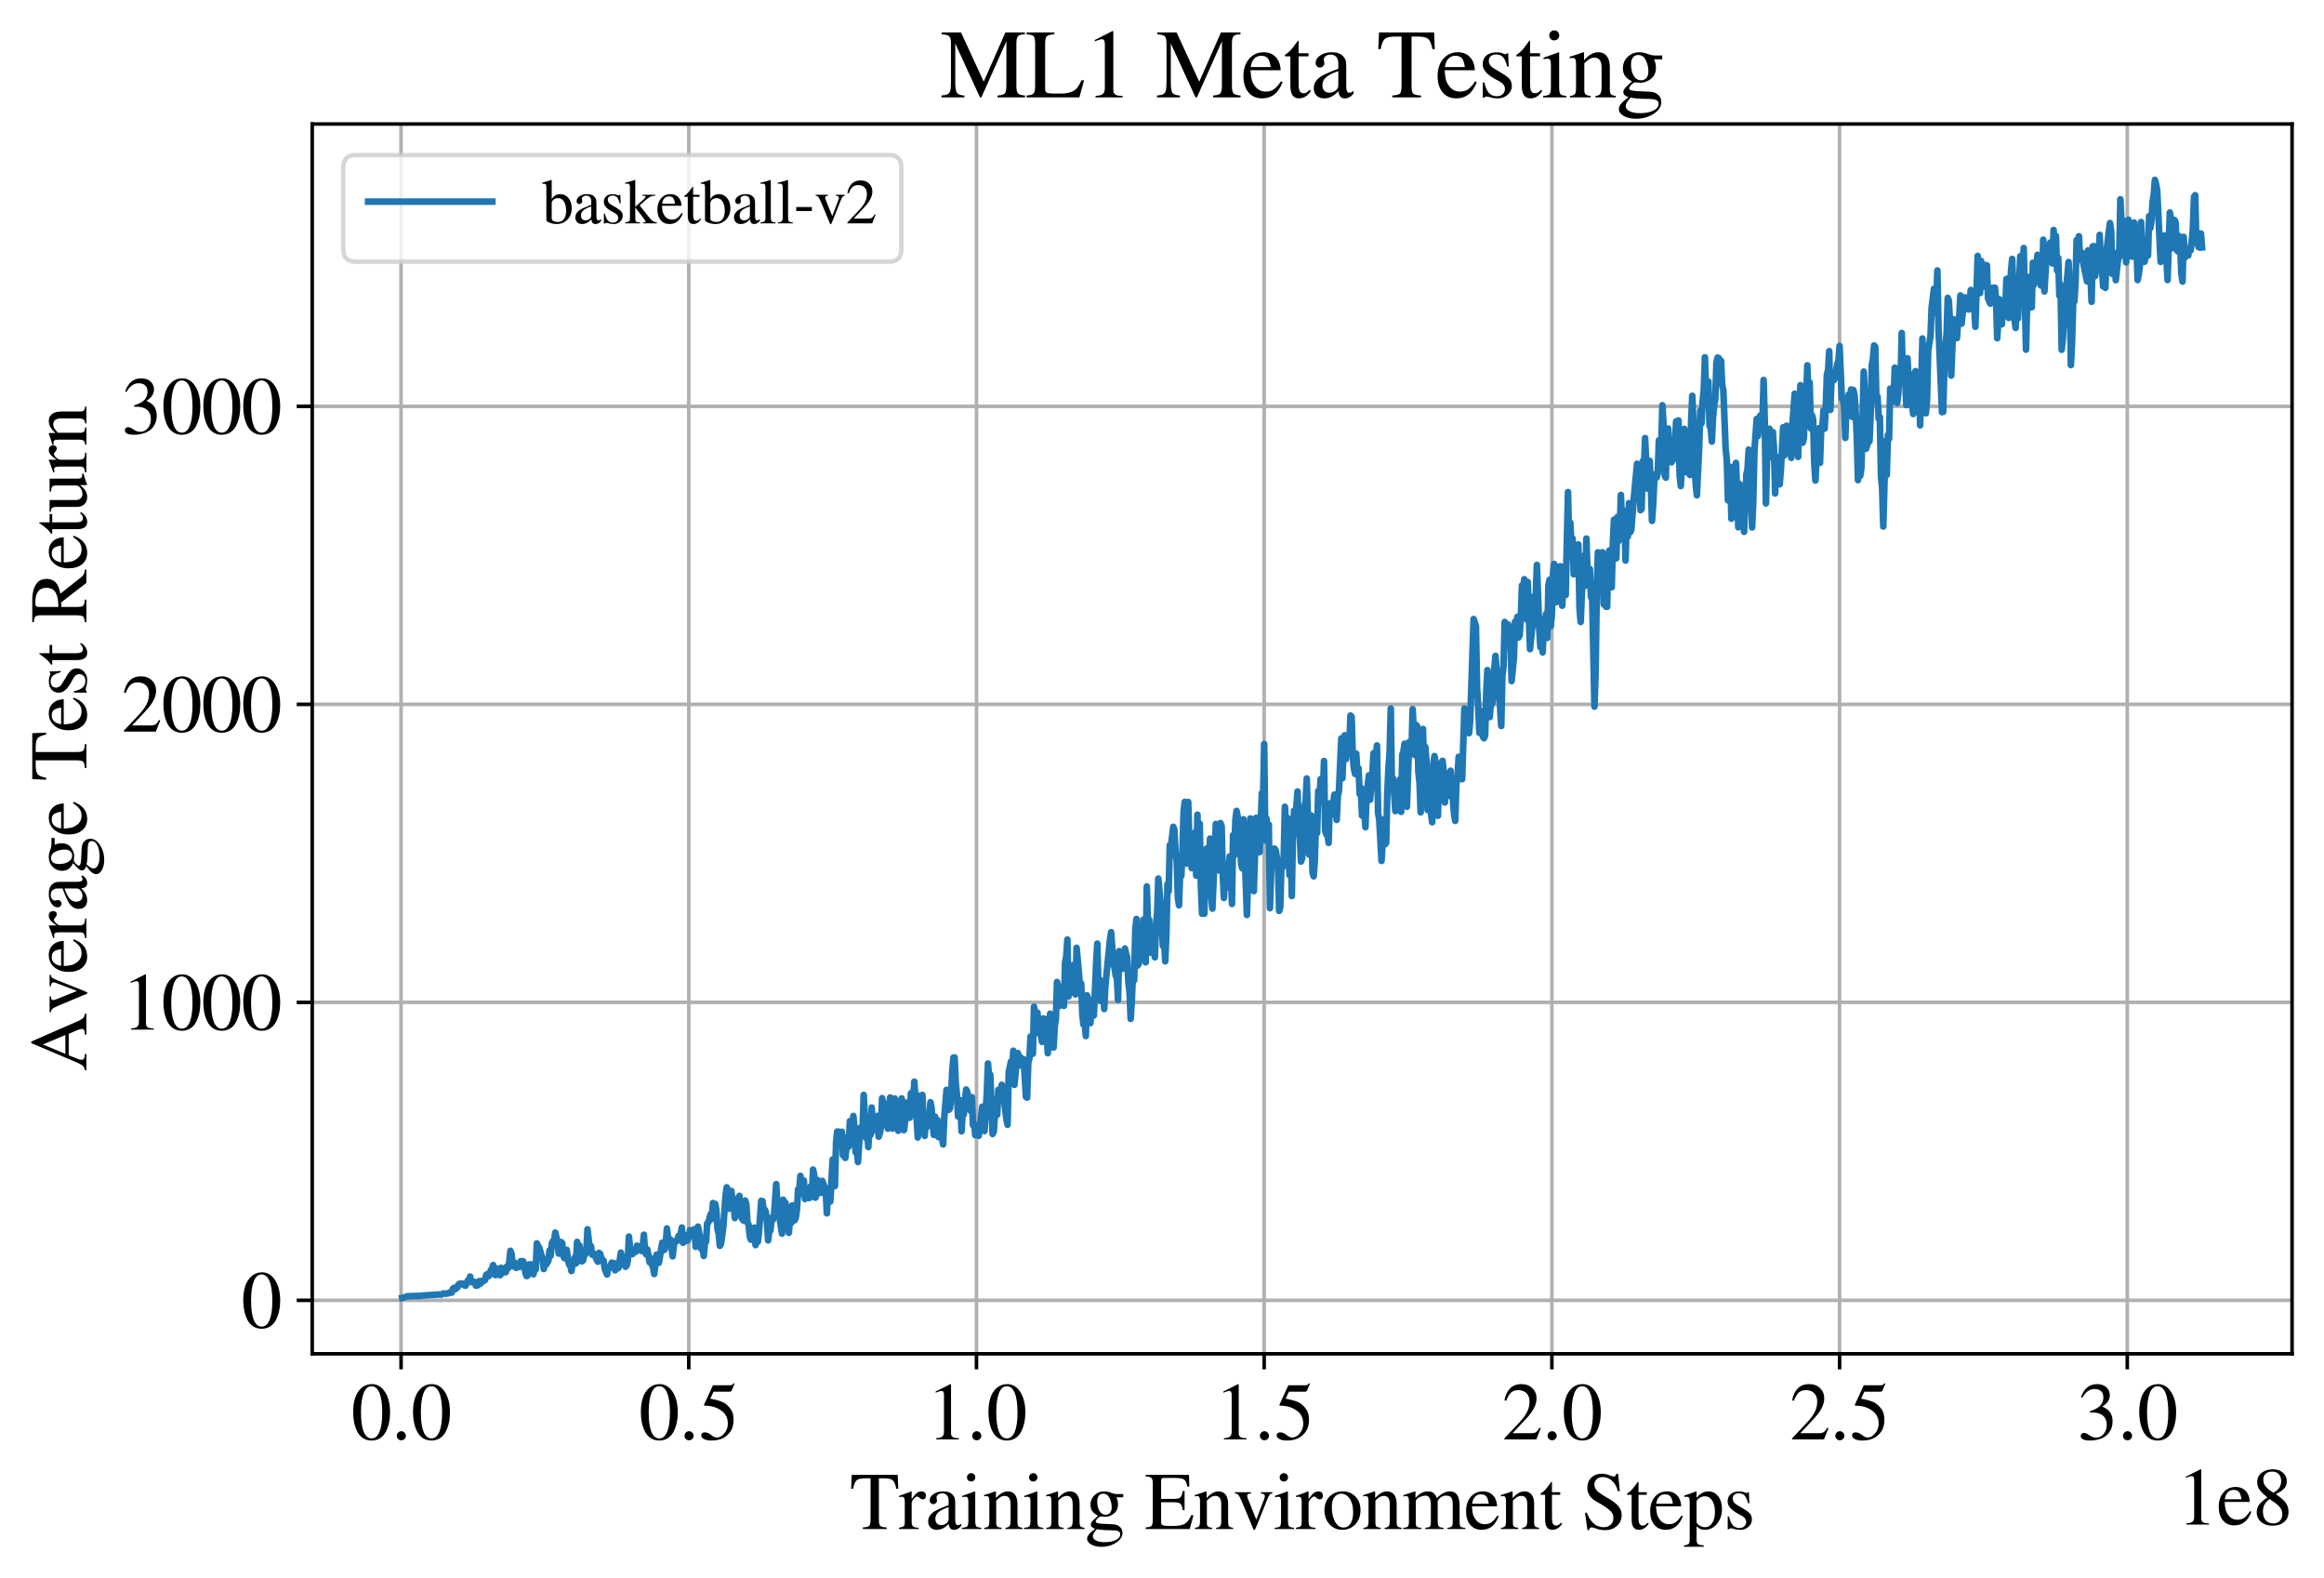 <?xml version="1.0" encoding="utf-8" standalone="no"?>
<!DOCTYPE svg PUBLIC "-//W3C//DTD SVG 1.1//EN"
  "http://www.w3.org/Graphics/SVG/1.1/DTD/svg11.dtd">
<svg xmlns:xlink="http://www.w3.org/1999/xlink" width="524pt" height="355.769pt" viewBox="0 0 524 355.769" xmlns="http://www.w3.org/2000/svg" version="1.1">
 <defs>
  <style type="text/css">*{stroke-linejoin: round; stroke-linecap: butt}</style>
 </defs>
 <g id="figure_1">
  <g id="patch_1">
   <path d="M 0 355.769 
L 524 355.769 
L 524 0 
L 0 0 
z
" style="fill: #ffffff"/>
  </g>
  <g id="axes_1">
   <g id="patch_2">
    <path d="M 70.4 305.152 
L 516.8 305.152 
L 516.8 27.952 
L 70.4 27.952 
z
" style="fill: #ffffff"/>
   </g>
   <g id="matplotlib.axis_1">
    <g id="xtick_1">
     <g id="line2d_1">
      <path d="M 90.431 305.152 
L 90.431 27.952 
" clip-path="url(#pcef1f28003)" style="fill: none; stroke: #b0b0b0; stroke-width: 0.8; stroke-linecap: square"/>
     </g>
     <g id="line2d_2">
      <defs>
       <path id="m97930c1c4e" d="M 0 0 
L 0 3.5 
" style="stroke: #000000; stroke-width: 0.8"/>
      </defs>
      <g>
       <use xlink:href="#m97930c1c4e" x="90.431" y="305.152" style="stroke: #000000; stroke-width: 0.8"/>
      </g>
     </g>
     <g id="text_1">
      <!-- 0.0 -->
      <g transform="translate(79.181 324.446)scale(0.18 -0.18)">
       <defs>
        <path id="STIXGeneral-Regular-30" d="M 3046 2112 
Q 3046 1683 2963 1302 
Q 2880 922 2717 602 
Q 2554 282 2266 96 
Q 1978 -90 1600 -90 
Q 1210 -90 915 108 
Q 621 307 461 640 
Q 301 973 227 1350 
Q 154 1728 154 2150 
Q 154 2746 301 3222 
Q 448 3699 790 4012 
Q 1133 4326 1626 4326 
Q 2253 4326 2649 3712 
Q 3046 3098 3046 2112 
z
M 2432 2080 
Q 2432 3091 2217 3625 
Q 2003 4160 1587 4160 
Q 1190 4160 979 3622 
Q 768 3085 768 2106 
Q 768 1120 979 598 
Q 1190 77 1600 77 
Q 2003 77 2217 598 
Q 2432 1120 2432 2080 
z
" transform="scale(0.016)"/>
        <path id="STIXGeneral-Regular-2e" d="M 1158 275 
Q 1158 134 1052 32 
Q 947 -70 800 -70 
Q 653 -70 550 32 
Q 448 134 448 281 
Q 448 429 553 534 
Q 659 640 806 640 
Q 947 640 1052 531 
Q 1158 422 1158 275 
z
" transform="scale(0.016)"/>
       </defs>
       <use xlink:href="#STIXGeneral-Regular-30"/>
       <use xlink:href="#STIXGeneral-Regular-2e" x="50"/>
       <use xlink:href="#STIXGeneral-Regular-30" x="75"/>
      </g>
     </g>
    </g>
    <g id="xtick_2">
     <g id="line2d_3">
      <path d="M 155.3 305.152 
L 155.3 27.952 
" clip-path="url(#pcef1f28003)" style="fill: none; stroke: #b0b0b0; stroke-width: 0.8; stroke-linecap: square"/>
     </g>
     <g id="line2d_4">
      <g>
       <use xlink:href="#m97930c1c4e" x="155.3" y="305.152" style="stroke: #000000; stroke-width: 0.8"/>
      </g>
     </g>
     <g id="text_2">
      <!-- 0.5 -->
      <g transform="translate(144.05 324.446)scale(0.18 -0.18)">
       <defs>
        <path id="STIXGeneral-Regular-35" d="M 2803 4358 
L 2573 3814 
Q 2534 3731 2400 3731 
L 1158 3731 
L 902 3187 
Q 1606 3053 1920 2896 
Q 2234 2739 2502 2368 
Q 2726 2061 2726 1555 
Q 2726 1094 2576 780 
Q 2426 467 2099 224 
Q 1664 -90 1011 -90 
Q 646 -90 422 19 
Q 198 128 198 307 
Q 198 550 486 550 
Q 717 550 960 352 
Q 1210 147 1414 147 
Q 1747 147 2012 480 
Q 2278 813 2278 1229 
Q 2278 1843 1850 2189 
Q 1293 2637 486 2637 
Q 410 2637 410 2688 
L 416 2720 
L 1114 4237 
L 2438 4237 
Q 2547 4237 2608 4269 
Q 2669 4301 2746 4403 
L 2803 4358 
z
" transform="scale(0.016)"/>
       </defs>
       <use xlink:href="#STIXGeneral-Regular-30"/>
       <use xlink:href="#STIXGeneral-Regular-2e" x="50"/>
       <use xlink:href="#STIXGeneral-Regular-35" x="75"/>
      </g>
     </g>
    </g>
    <g id="xtick_3">
     <g id="line2d_5">
      <path d="M 220.169 305.152 
L 220.169 27.952 
" clip-path="url(#pcef1f28003)" style="fill: none; stroke: #b0b0b0; stroke-width: 0.8; stroke-linecap: square"/>
     </g>
     <g id="line2d_6">
      <g>
       <use xlink:href="#m97930c1c4e" x="220.169" y="305.152" style="stroke: #000000; stroke-width: 0.8"/>
      </g>
     </g>
     <g id="text_3">
      <!-- 1.0 -->
      <g transform="translate(208.919 324.446)scale(0.18 -0.18)">
       <defs>
        <path id="STIXGeneral-Regular-31" d="M 2522 0 
L 755 0 
L 755 96 
Q 1107 115 1235 227 
Q 1363 339 1363 608 
L 1363 3482 
Q 1363 3795 1171 3795 
Q 1082 3795 883 3718 
L 710 3654 
L 710 3744 
L 1856 4326 
L 1914 4307 
L 1914 486 
Q 1914 275 2042 185 
Q 2170 96 2522 96 
L 2522 0 
z
" transform="scale(0.016)"/>
       </defs>
       <use xlink:href="#STIXGeneral-Regular-31"/>
       <use xlink:href="#STIXGeneral-Regular-2e" x="50"/>
       <use xlink:href="#STIXGeneral-Regular-30" x="75"/>
      </g>
     </g>
    </g>
    <g id="xtick_4">
     <g id="line2d_7">
      <path d="M 285.037 305.152 
L 285.037 27.952 
" clip-path="url(#pcef1f28003)" style="fill: none; stroke: #b0b0b0; stroke-width: 0.8; stroke-linecap: square"/>
     </g>
     <g id="line2d_8">
      <g>
       <use xlink:href="#m97930c1c4e" x="285.037" y="305.152" style="stroke: #000000; stroke-width: 0.8"/>
      </g>
     </g>
     <g id="text_4">
      <!-- 1.5 -->
      <g transform="translate(273.787 324.446)scale(0.18 -0.18)">
       <use xlink:href="#STIXGeneral-Regular-31"/>
       <use xlink:href="#STIXGeneral-Regular-2e" x="50"/>
       <use xlink:href="#STIXGeneral-Regular-35" x="75"/>
      </g>
     </g>
    </g>
    <g id="xtick_5">
     <g id="line2d_9">
      <path d="M 349.906 305.152 
L 349.906 27.952 
" clip-path="url(#pcef1f28003)" style="fill: none; stroke: #b0b0b0; stroke-width: 0.8; stroke-linecap: square"/>
     </g>
     <g id="line2d_10">
      <g>
       <use xlink:href="#m97930c1c4e" x="349.906" y="305.152" style="stroke: #000000; stroke-width: 0.8"/>
      </g>
     </g>
     <g id="text_5">
      <!-- 2.0 -->
      <g transform="translate(338.656 324.446)scale(0.18 -0.18)">
       <defs>
        <path id="STIXGeneral-Regular-32" d="M 3034 877 
L 2688 0 
L 186 0 
L 186 77 
L 1325 1286 
Q 1773 1754 1965 2144 
Q 2157 2534 2157 2950 
Q 2157 3379 1920 3616 
Q 1683 3853 1267 3853 
Q 922 3853 720 3673 
Q 518 3494 326 3021 
L 192 3053 
Q 301 3648 630 3987 
Q 960 4326 1523 4326 
Q 2054 4326 2380 4006 
Q 2707 3686 2707 3200 
Q 2707 2477 1888 1613 
L 832 486 
L 2330 486 
Q 2541 486 2665 569 
Q 2790 653 2944 915 
L 3034 877 
z
" transform="scale(0.016)"/>
       </defs>
       <use xlink:href="#STIXGeneral-Regular-32"/>
       <use xlink:href="#STIXGeneral-Regular-2e" x="50"/>
       <use xlink:href="#STIXGeneral-Regular-30" x="75"/>
      </g>
     </g>
    </g>
    <g id="xtick_6">
     <g id="line2d_11">
      <path d="M 414.775 305.152 
L 414.775 27.952 
" clip-path="url(#pcef1f28003)" style="fill: none; stroke: #b0b0b0; stroke-width: 0.8; stroke-linecap: square"/>
     </g>
     <g id="line2d_12">
      <g>
       <use xlink:href="#m97930c1c4e" x="414.775" y="305.152" style="stroke: #000000; stroke-width: 0.8"/>
      </g>
     </g>
     <g id="text_6">
      <!-- 2.5 -->
      <g transform="translate(403.525 324.446)scale(0.18 -0.18)">
       <use xlink:href="#STIXGeneral-Regular-32"/>
       <use xlink:href="#STIXGeneral-Regular-2e" x="50"/>
       <use xlink:href="#STIXGeneral-Regular-35" x="75"/>
      </g>
     </g>
    </g>
    <g id="xtick_7">
     <g id="line2d_13">
      <path d="M 479.643 305.152 
L 479.643 27.952 
" clip-path="url(#pcef1f28003)" style="fill: none; stroke: #b0b0b0; stroke-width: 0.8; stroke-linecap: square"/>
     </g>
     <g id="line2d_14">
      <g>
       <use xlink:href="#m97930c1c4e" x="479.643" y="305.152" style="stroke: #000000; stroke-width: 0.8"/>
      </g>
     </g>
     <g id="text_7">
      <!-- 3.0 -->
      <g transform="translate(468.393 324.446)scale(0.18 -0.18)">
       <defs>
        <path id="STIXGeneral-Regular-33" d="M 390 3264 
L 288 3290 
Q 435 3770 748 4048 
Q 1062 4326 1542 4326 
Q 1990 4326 2265 4083 
Q 2541 3840 2541 3450 
Q 2541 2925 1946 2566 
Q 2298 2413 2477 2227 
Q 2758 1914 2758 1402 
Q 2758 890 2464 506 
Q 2246 211 1840 60 
Q 1434 -90 979 -90 
Q 262 -90 262 275 
Q 262 378 339 442 
Q 416 506 525 506 
Q 685 506 915 339 
Q 1197 141 1466 141 
Q 1818 141 2058 425 
Q 2298 710 2298 1120 
Q 2298 1856 1632 2048 
Q 1434 2112 979 2112 
L 979 2202 
Q 1338 2323 1517 2432 
Q 2035 2726 2035 3290 
Q 2035 3610 1852 3776 
Q 1670 3942 1344 3942 
Q 768 3942 390 3264 
z
" transform="scale(0.016)"/>
       </defs>
       <use xlink:href="#STIXGeneral-Regular-33"/>
       <use xlink:href="#STIXGeneral-Regular-2e" x="50"/>
       <use xlink:href="#STIXGeneral-Regular-30" x="75"/>
      </g>
     </g>
    </g>
    <g id="text_8">
     <!-- Training Environment Steps -->
     <g transform="translate(191.605 344.646)scale(0.18 -0.18)">
      <defs>
       <path id="STIXGeneral-Regular-54" d="M 3795 3149 
L 3642 3149 
Q 3539 3674 3353 3821 
Q 3168 3968 2656 3968 
L 2278 3968 
L 2278 710 
Q 2278 346 2387 243 
Q 2496 141 2893 122 
L 2893 0 
L 1024 0 
L 1024 122 
Q 1427 147 1526 256 
Q 1626 365 1626 787 
L 1626 3968 
L 1242 3968 
Q 723 3968 540 3817 
Q 358 3667 262 3149 
L 109 3149 
L 154 4237 
L 3750 4237 
L 3795 3149 
z
" transform="scale(0.016)"/>
       <path id="STIXGeneral-Regular-72" d="M 1024 2931 
L 1024 2342 
Q 1267 2688 1430 2816 
Q 1594 2944 1792 2944 
Q 1958 2944 2051 2854 
Q 2144 2765 2144 2605 
Q 2144 2470 2077 2393 
Q 2010 2317 1894 2317 
Q 1773 2317 1638 2445 
Q 1536 2541 1472 2541 
Q 1338 2541 1181 2355 
Q 1024 2170 1024 2016 
L 1024 576 
Q 1024 301 1133 205 
Q 1242 109 1568 96 
L 1568 0 
L 32 0 
L 32 96 
Q 339 154 412 224 
Q 486 294 486 538 
L 486 2138 
Q 486 2349 438 2435 
Q 390 2522 269 2522 
Q 166 2522 45 2496 
L 45 2598 
Q 448 2726 992 2944 
L 1024 2931 
z
" transform="scale(0.016)"/>
       <path id="STIXGeneral-Regular-61" d="M 2829 422 
L 2829 243 
Q 2586 -64 2253 -64 
Q 1888 -64 1843 403 
L 1837 403 
Q 1427 -64 909 -64 
Q 608 -64 422 112 
Q 237 288 237 602 
Q 237 1050 685 1350 
Q 992 1555 1837 1869 
L 1837 2214 
Q 1837 2502 1699 2646 
Q 1562 2790 1338 2790 
Q 1146 2790 1018 2697 
Q 890 2605 890 2477 
Q 890 2419 909 2348 
Q 928 2278 928 2208 
Q 928 2112 841 2029 
Q 755 1946 634 1946 
Q 525 1946 441 2029 
Q 358 2112 358 2240 
Q 358 2547 685 2752 
Q 986 2944 1421 2944 
Q 1939 2944 2176 2656 
Q 2291 2522 2323 2384 
Q 2355 2246 2355 1946 
L 2355 723 
Q 2355 301 2554 301 
Q 2682 301 2829 422 
z
M 1837 813 
L 1837 1715 
Q 1248 1510 1018 1293 
Q 800 1094 800 800 
Q 800 557 921 432 
Q 1043 307 1242 307 
Q 1453 307 1613 410 
Q 1747 506 1792 589 
Q 1837 672 1837 813 
z
" transform="scale(0.016)"/>
       <path id="STIXGeneral-Regular-69" d="M 1152 4045 
Q 1152 3904 1056 3811 
Q 960 3718 819 3718 
Q 685 3718 592 3811 
Q 499 3904 499 4045 
Q 499 4179 595 4275 
Q 691 4371 826 4371 
Q 966 4371 1059 4275 
Q 1152 4179 1152 4045 
z
M 1619 0 
L 102 0 
L 102 96 
Q 435 115 521 211 
Q 608 307 608 666 
L 608 2118 
Q 608 2342 563 2432 
Q 518 2522 397 2522 
Q 243 2522 128 2490 
L 128 2592 
L 1120 2944 
L 1146 2918 
L 1146 672 
Q 1146 314 1226 218 
Q 1306 122 1619 96 
L 1619 0 
z
" transform="scale(0.016)"/>
       <path id="STIXGeneral-Regular-6e" d="M 3104 0 
L 1773 0 
L 1779 96 
Q 2016 115 2096 233 
Q 2176 352 2176 672 
L 2176 1946 
Q 2176 2592 1709 2592 
Q 1549 2592 1408 2515 
Q 1267 2438 1050 2227 
L 1050 461 
Q 1050 269 1136 192 
Q 1222 115 1466 96 
L 1466 0 
L 115 0 
L 115 96 
Q 358 115 435 214 
Q 512 314 512 602 
L 512 2157 
Q 512 2394 467 2483 
Q 422 2573 288 2573 
Q 160 2573 102 2547 
L 102 2656 
Q 550 2784 979 2944 
L 1030 2925 
L 1030 2426 
L 1037 2426 
Q 1491 2944 1958 2944 
Q 2323 2944 2518 2688 
Q 2714 2432 2714 1958 
L 2714 544 
Q 2714 288 2790 205 
Q 2867 122 3104 96 
L 3104 0 
z
" transform="scale(0.016)"/>
       <path id="STIXGeneral-Regular-67" d="M 3008 2483 
L 2477 2483 
Q 2598 2208 2598 1946 
Q 2598 1453 2265 1203 
Q 1933 954 1600 954 
Q 1530 954 1357 973 
L 1235 986 
Q 1107 947 979 812 
Q 851 678 851 582 
Q 851 435 1350 410 
L 2176 371 
Q 2528 358 2739 172 
Q 2950 -13 2950 -314 
Q 2950 -685 2566 -986 
Q 2035 -1395 1286 -1395 
Q 826 -1395 502 -1212 
Q 179 -1030 179 -774 
Q 179 -595 320 -419 
Q 461 -243 806 6 
Q 602 102 534 172 
Q 467 243 467 346 
Q 467 531 762 787 
Q 909 915 1037 1043 
Q 717 1203 579 1401 
Q 442 1600 442 1901 
Q 442 2336 752 2640 
Q 1062 2944 1510 2944 
Q 1766 2944 2022 2848 
L 2163 2797 
Q 2349 2733 2515 2733 
L 3008 2733 
L 3008 2483 
z
M 973 2163 
L 973 2144 
Q 973 1683 1155 1398 
Q 1338 1114 1632 1114 
Q 1850 1114 1978 1270 
Q 2106 1427 2106 1690 
Q 2106 2112 1914 2464 
Q 1754 2765 1446 2765 
Q 1222 2765 1097 2605 
Q 973 2445 973 2163 
z
M 2771 -410 
Q 2771 -230 2595 -163 
Q 2419 -96 1978 -96 
Q 1344 -96 941 -13 
Q 749 -243 688 -348 
Q 627 -454 627 -563 
Q 627 -774 880 -902 
Q 1133 -1030 1555 -1030 
Q 2099 -1030 2435 -860 
Q 2771 -691 2771 -410 
z
" transform="scale(0.016)"/>
       <path id="STIXGeneral-Regular-20" transform="scale(0.016)"/>
       <path id="STIXGeneral-Regular-45" d="M 3821 1082 
L 3526 0 
L 77 0 
L 77 122 
Q 442 147 538 252 
Q 634 358 634 730 
L 634 3520 
Q 634 3878 534 3987 
Q 435 4096 77 4115 
L 77 4237 
L 3469 4237 
L 3494 3322 
L 3334 3322 
Q 3264 3750 3085 3872 
Q 2906 3994 2349 3994 
L 1510 3994 
Q 1370 3994 1328 3952 
Q 1286 3910 1286 3763 
L 1286 2355 
L 2253 2355 
Q 2656 2355 2787 2470 
Q 2918 2586 2976 2970 
L 3123 2970 
L 3123 1472 
L 2976 1472 
Q 2918 1875 2790 1984 
Q 2662 2093 2253 2093 
L 1286 2093 
L 1286 538 
Q 1286 346 1420 291 
Q 1555 237 1933 237 
L 2163 237 
Q 2848 237 3136 403 
Q 3424 570 3642 1082 
L 3821 1082 
z
" transform="scale(0.016)"/>
       <path id="STIXGeneral-Regular-76" d="M 3053 2880 
L 3053 2784 
Q 2906 2771 2835 2688 
Q 2765 2605 2637 2285 
L 1818 230 
Q 1690 -90 1638 -90 
Q 1587 -90 1523 77 
Q 1510 96 1497 141 
Q 1485 186 1472 211 
L 704 2048 
Q 499 2534 403 2652 
Q 307 2771 122 2784 
L 122 2880 
L 1376 2880 
L 1376 2784 
Q 1210 2771 1146 2732 
Q 1082 2694 1082 2611 
Q 1082 2509 1139 2368 
L 1792 730 
L 2426 2387 
Q 2464 2483 2464 2579 
Q 2464 2758 2163 2784 
L 2163 2880 
L 3053 2880 
z
" transform="scale(0.016)"/>
       <path id="STIXGeneral-Regular-6f" d="M 3008 1478 
Q 3008 806 2608 371 
Q 2208 -64 1568 -64 
Q 979 -64 582 368 
Q 186 800 186 1459 
Q 186 2125 582 2534 
Q 979 2944 1626 2944 
Q 2221 2944 2614 2537 
Q 3008 2131 3008 1478 
z
M 2432 1306 
Q 2432 2035 2112 2445 
Q 1856 2765 1504 2765 
Q 1171 2765 966 2493 
Q 762 2221 762 1747 
Q 762 928 1101 435 
Q 1318 115 1677 115 
Q 2029 115 2230 432 
Q 2432 749 2432 1306 
z
" transform="scale(0.016)"/>
       <path id="STIXGeneral-Regular-6d" d="M 4960 0 
L 3565 0 
L 3565 96 
Q 3834 122 3907 208 
Q 3981 294 3981 576 
L 3981 1894 
Q 3981 2278 3869 2444 
Q 3757 2611 3488 2611 
Q 3264 2611 3107 2521 
Q 2950 2432 2803 2221 
L 2803 608 
Q 2803 301 2896 201 
Q 2989 102 3264 96 
L 3264 0 
L 1830 0 
L 1830 96 
Q 2112 115 2189 188 
Q 2266 262 2266 550 
L 2266 1901 
Q 2266 2611 1850 2611 
Q 1670 2611 1468 2531 
Q 1267 2451 1171 2336 
Q 1088 2240 1088 2227 
L 1088 448 
Q 1088 243 1177 176 
Q 1267 109 1523 96 
L 1523 0 
L 102 0 
L 102 96 
Q 371 102 460 195 
Q 550 288 550 563 
L 550 2150 
Q 550 2387 499 2480 
Q 448 2573 326 2573 
Q 230 2573 122 2547 
L 122 2656 
Q 557 2778 1011 2944 
L 1062 2925 
L 1062 2451 
L 1075 2451 
Q 1363 2752 1584 2848 
Q 1805 2944 2054 2944 
Q 2560 2944 2733 2406 
Q 3232 2944 3776 2944 
Q 4518 2944 4518 1792 
L 4518 493 
Q 4518 282 4582 202 
Q 4646 122 4794 109 
L 4960 96 
L 4960 0 
z
" transform="scale(0.016)"/>
       <path id="STIXGeneral-Regular-65" d="M 2611 1050 
L 2714 1005 
Q 2330 -64 1376 -64 
Q 813 -64 486 329 
Q 160 723 160 1389 
Q 160 2074 525 2509 
Q 890 2944 1485 2944 
Q 2061 2944 2374 2502 
Q 2560 2246 2592 1773 
L 621 1773 
Q 646 1370 700 1158 
Q 755 947 915 730 
Q 1184 378 1626 378 
Q 1939 378 2153 531 
Q 2368 685 2611 1050 
z
M 634 1978 
L 1939 1978 
Q 1882 2381 1750 2547 
Q 1619 2714 1312 2714 
Q 1043 2714 864 2525 
Q 685 2336 634 1978 
z
" transform="scale(0.016)"/>
       <path id="STIXGeneral-Regular-74" d="M 1702 493 
L 1786 422 
Q 1478 -64 1011 -64 
Q 448 -64 448 749 
L 448 2675 
L 109 2675 
Q 83 2694 83 2720 
Q 83 2771 192 2842 
Q 435 2982 813 3526 
Q 826 3546 874 3606 
Q 922 3667 941 3706 
Q 986 3706 986 3622 
L 986 2880 
L 1632 2880 
L 1632 2675 
L 986 2675 
L 986 845 
Q 986 538 1062 403 
Q 1139 269 1318 269 
Q 1510 269 1702 493 
z
" transform="scale(0.016)"/>
       <path id="STIXGeneral-Regular-53" d="M 3002 2963 
L 2842 2963 
Q 2733 3360 2579 3565 
Q 2189 4064 1651 4064 
Q 1357 4064 1181 3894 
Q 1005 3725 1005 3456 
Q 1005 3328 1069 3206 
Q 1133 3085 1206 2998 
Q 1280 2912 1465 2784 
Q 1651 2656 1766 2589 
Q 1882 2522 2150 2362 
Q 2669 2061 2905 1763 
Q 3142 1466 3142 1107 
Q 3142 576 2771 243 
Q 2400 -90 1837 -90 
Q 1421 -90 1082 58 
Q 915 128 781 128 
Q 704 128 653 70 
Q 602 13 602 -83 
L 461 -83 
L 275 1274 
L 416 1274 
Q 845 141 1734 141 
Q 2074 141 2285 342 
Q 2496 544 2496 858 
Q 2496 1158 2310 1363 
Q 2003 1696 1235 2106 
Q 454 2522 454 3206 
Q 454 3718 768 4022 
Q 1082 4326 1568 4326 
Q 1907 4326 2240 4186 
Q 2413 4109 2522 4109 
Q 2688 4109 2726 4326 
L 2861 4326 
L 3002 2963 
z
" transform="scale(0.016)"/>
       <path id="STIXGeneral-Regular-70" d="M 1018 2931 
L 1018 2438 
Q 1421 2944 1939 2944 
Q 2406 2944 2707 2560 
Q 3008 2176 3008 1581 
Q 3008 883 2621 409 
Q 2234 -64 1664 -64 
Q 1466 -64 1328 -6 
Q 1190 51 1018 211 
L 1018 -794 
Q 1018 -1094 1120 -1180 
Q 1222 -1267 1581 -1274 
L 1581 -1389 
L 32 -1389 
L 32 -1280 
Q 314 -1254 397 -1171 
Q 480 -1088 480 -838 
L 480 2157 
Q 480 2381 429 2451 
Q 378 2522 218 2522 
Q 115 2522 58 2515 
L 58 2618 
Q 506 2752 979 2944 
L 1018 2931 
z
M 1018 2138 
L 1018 563 
Q 1018 422 1238 281 
Q 1459 141 1683 141 
Q 2029 141 2243 467 
Q 2458 794 2458 1325 
Q 2458 1888 2243 2224 
Q 2029 2560 1670 2560 
Q 1446 2560 1232 2419 
Q 1018 2278 1018 2138 
z
" transform="scale(0.016)"/>
       <path id="STIXGeneral-Regular-73" d="M 998 1926 
L 1664 1523 
Q 1984 1331 2105 1164 
Q 2227 998 2227 736 
Q 2227 416 1961 176 
Q 1696 -64 1331 -64 
Q 1030 -64 864 -6 
Q 691 51 570 51 
Q 461 51 416 -26 
L 333 -26 
L 333 979 
L 435 979 
Q 538 512 730 294 
Q 922 77 1248 77 
Q 1485 77 1632 211 
Q 1779 346 1779 550 
Q 1779 845 1440 1030 
L 1094 1222 
Q 326 1651 326 2150 
Q 326 2522 566 2730 
Q 806 2938 1210 2938 
Q 1491 2938 1638 2867 
Q 1754 2816 1818 2816 
Q 1862 2816 1920 2880 
L 1990 2880 
L 2022 2010 
L 1926 2010 
Q 1818 2445 1654 2621 
Q 1491 2797 1203 2797 
Q 986 2797 854 2688 
Q 723 2579 723 2362 
Q 723 2253 796 2128 
Q 870 2003 998 1926 
z
" transform="scale(0.016)"/>
      </defs>
      <use xlink:href="#STIXGeneral-Regular-54"/>
      <use xlink:href="#STIXGeneral-Regular-72" x="61.1"/>
      <use xlink:href="#STIXGeneral-Regular-61" x="94.4"/>
      <use xlink:href="#STIXGeneral-Regular-69" x="138.8"/>
      <use xlink:href="#STIXGeneral-Regular-6e" x="166.6"/>
      <use xlink:href="#STIXGeneral-Regular-69" x="216.6"/>
      <use xlink:href="#STIXGeneral-Regular-6e" x="244.4"/>
      <use xlink:href="#STIXGeneral-Regular-67" x="294.4"/>
      <use xlink:href="#STIXGeneral-Regular-20" x="344.4"/>
      <use xlink:href="#STIXGeneral-Regular-45" x="369.4"/>
      <use xlink:href="#STIXGeneral-Regular-6e" x="430.5"/>
      <use xlink:href="#STIXGeneral-Regular-76" x="480.5"/>
      <use xlink:href="#STIXGeneral-Regular-69" x="530.5"/>
      <use xlink:href="#STIXGeneral-Regular-72" x="558.3"/>
      <use xlink:href="#STIXGeneral-Regular-6f" x="591.6"/>
      <use xlink:href="#STIXGeneral-Regular-6e" x="641.6"/>
      <use xlink:href="#STIXGeneral-Regular-6d" x="691.6"/>
      <use xlink:href="#STIXGeneral-Regular-65" x="769.4"/>
      <use xlink:href="#STIXGeneral-Regular-6e" x="813.8"/>
      <use xlink:href="#STIXGeneral-Regular-74" x="863.8"/>
      <use xlink:href="#STIXGeneral-Regular-20" x="891.6"/>
      <use xlink:href="#STIXGeneral-Regular-53" x="916.6"/>
      <use xlink:href="#STIXGeneral-Regular-74" x="972.2"/>
      <use xlink:href="#STIXGeneral-Regular-65" x="1000"/>
      <use xlink:href="#STIXGeneral-Regular-70" x="1044.4"/>
      <use xlink:href="#STIXGeneral-Regular-73" x="1094.4"/>
     </g>
    </g>
    <g id="text_9">
     <!-- 1e8 -->
     <g transform="translate(490.807 343.646)scale(0.18 -0.18)">
      <defs>
       <path id="STIXGeneral-Regular-38" d="M 2848 992 
Q 2848 499 2505 204 
Q 2163 -90 1587 -90 
Q 1050 -90 704 204 
Q 358 499 358 954 
Q 358 1293 524 1533 
Q 691 1773 1190 2125 
Q 710 2522 553 2765 
Q 397 3008 397 3328 
Q 397 3782 745 4054 
Q 1094 4326 1638 4326 
Q 2106 4326 2410 4060 
Q 2714 3795 2714 3411 
Q 2714 3059 2531 2848 
Q 2349 2637 1856 2374 
Q 2432 1990 2640 1689 
Q 2848 1389 2848 992 
z
M 2272 3411 
Q 2272 3744 2086 3945 
Q 1901 4147 1574 4147 
Q 1248 4147 1059 3977 
Q 870 3808 870 3513 
Q 870 3219 1059 2979 
Q 1248 2739 1670 2490 
Q 1997 2682 2134 2896 
Q 2272 3110 2272 3411 
z
M 1734 1741 
L 1357 1997 
Q 1075 1766 960 1545 
Q 845 1325 845 1011 
Q 845 576 1065 333 
Q 1286 90 1658 90 
Q 1971 90 2166 285 
Q 2362 480 2362 794 
Q 2362 1082 2214 1299 
Q 2067 1517 1734 1741 
z
" transform="scale(0.016)"/>
      </defs>
      <use xlink:href="#STIXGeneral-Regular-31"/>
      <use xlink:href="#STIXGeneral-Regular-65" x="50"/>
      <use xlink:href="#STIXGeneral-Regular-38" x="94.4"/>
     </g>
    </g>
   </g>
   <g id="matplotlib.axis_2">
    <g id="ytick_1">
     <g id="line2d_15">
      <path d="M 70.4 293.103 
L 516.8 293.103 
" clip-path="url(#pcef1f28003)" style="fill: none; stroke: #b0b0b0; stroke-width: 0.8; stroke-linecap: square"/>
     </g>
     <g id="line2d_16">
      <defs>
       <path id="m37c0bee8b0" d="M 0 0 
L -3.5 0 
" style="stroke: #000000; stroke-width: 0.8"/>
      </defs>
      <g>
       <use xlink:href="#m37c0bee8b0" x="70.4" y="293.103" style="stroke: #000000; stroke-width: 0.8"/>
      </g>
     </g>
     <g id="text_10">
      <!-- 0 -->
      <g transform="translate(54.4 299.25)scale(0.18 -0.18)">
       <use xlink:href="#STIXGeneral-Regular-30"/>
      </g>
     </g>
    </g>
    <g id="ytick_2">
     <g id="line2d_17">
      <path d="M 70.4 225.933 
L 516.8 225.933 
" clip-path="url(#pcef1f28003)" style="fill: none; stroke: #b0b0b0; stroke-width: 0.8; stroke-linecap: square"/>
     </g>
     <g id="line2d_18">
      <g>
       <use xlink:href="#m37c0bee8b0" x="70.4" y="225.933" style="stroke: #000000; stroke-width: 0.8"/>
      </g>
     </g>
     <g id="text_11">
      <!-- 1000 -->
      <g transform="translate(27.4 232.08)scale(0.18 -0.18)">
       <use xlink:href="#STIXGeneral-Regular-31"/>
       <use xlink:href="#STIXGeneral-Regular-30" x="50"/>
       <use xlink:href="#STIXGeneral-Regular-30" x="100"/>
       <use xlink:href="#STIXGeneral-Regular-30" x="150"/>
      </g>
     </g>
    </g>
    <g id="ytick_3">
     <g id="line2d_19">
      <path d="M 70.4 158.764 
L 516.8 158.764 
" clip-path="url(#pcef1f28003)" style="fill: none; stroke: #b0b0b0; stroke-width: 0.8; stroke-linecap: square"/>
     </g>
     <g id="line2d_20">
      <g>
       <use xlink:href="#m37c0bee8b0" x="70.4" y="158.764" style="stroke: #000000; stroke-width: 0.8"/>
      </g>
     </g>
     <g id="text_12">
      <!-- 2000 -->
      <g transform="translate(27.4 164.91)scale(0.18 -0.18)">
       <use xlink:href="#STIXGeneral-Regular-32"/>
       <use xlink:href="#STIXGeneral-Regular-30" x="50"/>
       <use xlink:href="#STIXGeneral-Regular-30" x="100"/>
       <use xlink:href="#STIXGeneral-Regular-30" x="150"/>
      </g>
     </g>
    </g>
    <g id="ytick_4">
     <g id="line2d_21">
      <path d="M 70.4 91.594 
L 516.8 91.594 
" clip-path="url(#pcef1f28003)" style="fill: none; stroke: #b0b0b0; stroke-width: 0.8; stroke-linecap: square"/>
     </g>
     <g id="line2d_22">
      <g>
       <use xlink:href="#m37c0bee8b0" x="70.4" y="91.594" style="stroke: #000000; stroke-width: 0.8"/>
      </g>
     </g>
     <g id="text_13">
      <!-- 3000 -->
      <g transform="translate(27.4 97.741)scale(0.18 -0.18)">
       <use xlink:href="#STIXGeneral-Regular-33"/>
       <use xlink:href="#STIXGeneral-Regular-30" x="50"/>
       <use xlink:href="#STIXGeneral-Regular-30" x="100"/>
       <use xlink:href="#STIXGeneral-Regular-30" x="150"/>
      </g>
     </g>
    </g>
    <g id="text_14">
     <!-- Average Test Return -->
     <g transform="translate(19.477 241.533)rotate(-90)scale(0.18 -0.18)">
      <defs>
       <path id="STIXGeneral-Regular-41" d="M 4525 0 
L 2893 0 
L 2893 122 
Q 3149 122 3245 179 
Q 3334 224 3334 333 
Q 3334 499 3213 781 
L 2950 1382 
L 1274 1382 
L 979 653 
Q 922 506 922 384 
Q 922 237 1027 179 
Q 1133 122 1370 122 
L 1370 0 
L 96 0 
L 96 122 
Q 365 147 486 316 
Q 608 486 902 1190 
L 2221 4314 
L 2349 4314 
L 3923 710 
Q 4064 378 4176 262 
Q 4288 147 4525 122 
L 4525 0 
z
M 2861 1645 
L 2118 3405 
L 1382 1645 
L 2861 1645 
z
" transform="scale(0.016)"/>
       <path id="STIXGeneral-Regular-52" d="M 4224 0 
L 3187 0 
L 1664 1971 
L 1306 1958 
L 1306 717 
Q 1306 352 1405 249 
Q 1504 147 1875 122 
L 1875 0 
L 109 0 
L 109 122 
Q 474 154 563 262 
Q 653 371 653 794 
L 653 3526 
Q 653 3885 563 3987 
Q 474 4090 109 4115 
L 109 4237 
L 1850 4237 
Q 2726 4237 3187 3859 
Q 3501 3603 3501 3091 
Q 3501 2221 2342 2042 
L 3622 422 
Q 3757 256 3878 198 
Q 4000 141 4224 122 
L 4224 0 
z
M 1306 3731 
L 1306 2195 
Q 1766 2202 1990 2246 
Q 2214 2291 2438 2413 
Q 2803 2618 2803 3142 
Q 2803 4000 1632 4000 
Q 1459 4000 1382 3945 
Q 1306 3891 1306 3731 
z
" transform="scale(0.016)"/>
       <path id="STIXGeneral-Regular-75" d="M 3072 320 
L 3072 230 
Q 2573 96 2195 -58 
L 2163 -38 
L 2163 486 
L 2150 486 
Q 1747 -64 1235 -64 
Q 870 -64 662 160 
Q 454 384 454 755 
L 454 2362 
Q 454 2598 371 2688 
Q 288 2778 58 2790 
L 58 2880 
L 992 2880 
L 992 813 
Q 992 595 1123 451 
Q 1254 307 1446 307 
Q 1760 307 1984 506 
Q 2067 582 2099 649 
Q 2131 717 2131 877 
L 2131 2355 
Q 2131 2605 2041 2678 
Q 1952 2752 1658 2771 
L 1658 2880 
L 2669 2880 
L 2669 685 
Q 2669 461 2742 390 
Q 2816 320 3034 320 
L 3072 320 
z
" transform="scale(0.016)"/>
      </defs>
      <use xlink:href="#STIXGeneral-Regular-41"/>
      <use xlink:href="#STIXGeneral-Regular-76" x="72.2"/>
      <use xlink:href="#STIXGeneral-Regular-65" x="122.2"/>
      <use xlink:href="#STIXGeneral-Regular-72" x="166.6"/>
      <use xlink:href="#STIXGeneral-Regular-61" x="199.9"/>
      <use xlink:href="#STIXGeneral-Regular-67" x="244.3"/>
      <use xlink:href="#STIXGeneral-Regular-65" x="294.3"/>
      <use xlink:href="#STIXGeneral-Regular-20" x="338.7"/>
      <use xlink:href="#STIXGeneral-Regular-54" x="363.7"/>
      <use xlink:href="#STIXGeneral-Regular-65" x="424.8"/>
      <use xlink:href="#STIXGeneral-Regular-73" x="469.2"/>
      <use xlink:href="#STIXGeneral-Regular-74" x="508.1"/>
      <use xlink:href="#STIXGeneral-Regular-20" x="535.9"/>
      <use xlink:href="#STIXGeneral-Regular-52" x="560.9"/>
      <use xlink:href="#STIXGeneral-Regular-65" x="627.6"/>
      <use xlink:href="#STIXGeneral-Regular-74" x="672"/>
      <use xlink:href="#STIXGeneral-Regular-75" x="699.8"/>
      <use xlink:href="#STIXGeneral-Regular-72" x="749.8"/>
      <use xlink:href="#STIXGeneral-Regular-6e" x="783.1"/>
     </g>
    </g>
   </g>
   <g id="line2d_23">
    <path d="M 90.691 292.552 
L 91.469 292.359 
L 91.729 292.196 
L 94.064 292.101 
L 94.324 292.153 
L 94.843 292.056 
L 98.994 291.784 
L 99.513 291.814 
L 100.032 291.541 
L 100.551 291.603 
L 101.07 291.542 
L 101.329 291.339 
L 101.848 291.369 
L 102.108 290.507 
L 102.367 290.284 
L 102.627 290.6 
L 102.886 290.12 
L 103.146 290.224 
L 103.405 289.539 
L 103.665 289.337 
L 103.924 289.457 
L 104.184 289.292 
L 104.703 289.74 
L 104.962 289.806 
L 105.481 288.628 
L 105.74 288.675 
L 106 287.741 
L 106.259 289.001 
L 107.038 288.954 
L 107.297 289.797 
L 107.557 289.805 
L 107.816 289.626 
L 108.076 288.765 
L 108.335 289.327 
L 108.595 288.731 
L 108.854 288.863 
L 109.373 288.52 
L 109.633 287.375 
L 109.892 287.181 
L 110.151 287.667 
L 110.411 287.359 
L 110.67 286.293 
L 110.93 285.983 
L 111.189 285.154 
L 111.449 286.016 
L 111.708 287.432 
L 111.968 285.937 
L 112.227 286.017 
L 112.487 286.454 
L 112.746 287.448 
L 113.006 285.764 
L 113.265 287.002 
L 113.525 286.513 
L 113.784 286.561 
L 114.044 286.755 
L 114.303 285.47 
L 114.563 285.858 
L 114.822 284.439 
L 115.082 281.934 
L 115.341 282.581 
L 115.6 285.387 
L 115.86 284.641 
L 116.119 284.649 
L 116.379 285.791 
L 116.898 284.859 
L 117.157 285.569 
L 117.417 284.262 
L 117.676 285.412 
L 117.936 284.286 
L 118.195 285.229 
L 118.455 286.835 
L 118.714 287.629 
L 118.974 287.518 
L 119.233 285.006 
L 119.493 285.218 
L 119.752 284.99 
L 120.271 287.221 
L 120.53 286.13 
L 120.79 286.153 
L 121.049 280.269 
L 121.309 280.889 
L 121.568 281.156 
L 122.347 283.921 
L 122.606 286.039 
L 122.866 283.815 
L 123.125 285.057 
L 123.644 284.222 
L 123.904 281.857 
L 124.163 283.04 
L 124.423 280.217 
L 124.682 279.76 
L 124.942 279.71 
L 125.201 277.829 
L 125.72 280.126 
L 125.979 282.573 
L 126.239 280.633 
L 126.498 279.955 
L 126.758 280.21 
L 127.017 283.125 
L 127.277 283.61 
L 127.536 283.385 
L 127.796 281.727 
L 128.055 283.922 
L 128.315 285.042 
L 128.574 285.081 
L 128.834 286.493 
L 129.093 285.094 
L 129.612 283.396 
L 129.872 284.778 
L 130.131 279.934 
L 130.391 282.583 
L 130.65 280.74 
L 131.169 284.314 
L 131.428 284.151 
L 131.688 283.125 
L 131.947 282.763 
L 132.207 282.04 
L 132.466 277.089 
L 132.985 281.63 
L 133.245 280.869 
L 133.504 282.805 
L 133.764 282.479 
L 134.023 282.765 
L 134.542 283.924 
L 134.802 284.398 
L 135.061 282.419 
L 135.321 282.623 
L 135.58 283.654 
L 136.099 284.17 
L 136.358 286.02 
L 136.877 287.283 
L 137.137 285.68 
L 137.396 285.846 
L 137.656 285.457 
L 137.915 284.619 
L 138.175 285.215 
L 138.434 284.713 
L 138.694 286.333 
L 138.953 285.315 
L 139.213 285.94 
L 139.472 285.767 
L 139.991 282.348 
L 140.51 284.814 
L 140.769 284.95 
L 141.029 285.531 
L 141.288 285.258 
L 141.548 284.184 
L 141.807 278.73 
L 142.067 281.42 
L 142.326 282.351 
L 142.586 282.698 
L 143.105 281.597 
L 143.364 282.156 
L 143.624 280.778 
L 143.883 281.697 
L 144.143 281.347 
L 144.402 281.347 
L 144.662 281.969 
L 144.921 280.827 
L 145.181 278.318 
L 145.44 282.23 
L 145.7 282.753 
L 145.959 281.635 
L 146.478 284.543 
L 146.737 283.62 
L 146.997 284.978 
L 147.256 285.709 
L 147.516 287.164 
L 148.035 282.804 
L 148.294 284.294 
L 148.554 284.652 
L 149.332 280.099 
L 149.592 281.821 
L 149.851 281.674 
L 150.111 280.175 
L 150.37 276.897 
L 150.63 279.028 
L 150.889 279.815 
L 151.148 279.394 
L 151.667 283.191 
L 151.927 280.654 
L 152.186 279.93 
L 152.446 279.638 
L 152.705 279.686 
L 152.965 278.64 
L 153.224 279.283 
L 153.743 276.695 
L 154.003 280.13 
L 154.262 279.548 
L 154.522 279.771 
L 154.781 278.449 
L 155.041 279.635 
L 155.3 278.856 
L 155.56 277.3 
L 155.819 277.963 
L 156.078 277.278 
L 156.338 277.777 
L 156.597 277.054 
L 156.857 281.054 
L 157.116 278.012 
L 157.376 276.479 
L 157.895 279.172 
L 158.154 281.554 
L 158.414 281.021 
L 158.673 283.105 
L 158.933 280.345 
L 159.192 279.839 
L 159.452 275.777 
L 159.711 275.564 
L 160.23 273.673 
L 160.49 274.776 
L 160.749 271.17 
L 161.009 272.16 
L 161.268 271.373 
L 161.527 272.854 
L 161.787 277.083 
L 162.046 278.059 
L 162.306 280.822 
L 162.565 280.366 
L 163.084 276.592 
L 163.603 269.394 
L 163.863 267.633 
L 164.122 268.585 
L 164.382 272.451 
L 164.641 269.469 
L 164.901 268.447 
L 165.16 270.677 
L 165.42 271.159 
L 165.679 274.555 
L 165.939 270.28 
L 166.198 270.538 
L 166.457 271.562 
L 166.717 269.559 
L 166.976 273.405 
L 167.236 274.508 
L 167.495 274.989 
L 167.755 275.182 
L 168.014 270.613 
L 168.274 271.481 
L 168.533 275.553 
L 168.793 276.053 
L 169.052 278.688 
L 169.312 279.431 
L 169.571 278.904 
L 170.09 276.718 
L 170.35 280.657 
L 170.609 279.035 
L 170.869 279.9 
L 171.128 277.717 
L 171.647 270.679 
L 171.906 270.72 
L 172.166 272.652 
L 172.425 272.661 
L 172.685 273.2 
L 172.944 275.743 
L 173.204 279.587 
L 173.463 277.134 
L 173.723 277.381 
L 173.982 274.482 
L 174.242 274.998 
L 174.501 274.244 
L 175.02 266.907 
L 175.28 271.223 
L 176.318 278.06 
L 176.577 270.417 
L 176.836 274.643 
L 177.096 271.104 
L 177.355 272.557 
L 177.615 276.01 
L 177.874 277.881 
L 178.134 274.302 
L 178.393 275.667 
L 178.653 271.693 
L 178.912 274.845 
L 179.172 275.066 
L 179.431 274.441 
L 179.691 272.676 
L 179.95 268.087 
L 180.21 268.339 
L 180.469 265.045 
L 180.729 269.123 
L 181.248 266.103 
L 181.507 270.264 
L 181.766 269.321 
L 182.026 268.818 
L 182.285 270.036 
L 182.545 270.017 
L 182.804 267.412 
L 183.064 269.646 
L 183.323 263.633 
L 183.583 264.832 
L 183.842 269.963 
L 184.102 269.416 
L 184.361 266.003 
L 184.621 266.966 
L 184.88 268.443 
L 185.14 268.867 
L 185.399 266.184 
L 186.178 268.362 
L 186.437 273.487 
L 186.696 267.896 
L 186.956 269.968 
L 187.215 270.843 
L 187.734 261.357 
L 187.994 265.464 
L 188.253 267.35 
L 188.513 257.491 
L 188.772 255.064 
L 189.032 255.063 
L 189.291 257.95 
L 189.81 255.109 
L 190.07 260.42 
L 190.329 259.63 
L 190.589 261 
L 191.108 256.294 
L 191.367 258.471 
L 191.627 252.714 
L 191.886 254.956 
L 192.145 255.686 
L 192.405 251.545 
L 192.664 254.124 
L 192.924 259.733 
L 193.183 259.158 
L 193.443 261.927 
L 193.962 254.236 
L 194.221 255.11 
L 194.481 254.649 
L 194.74 246.806 
L 195.259 256.495 
L 195.519 254.552 
L 195.778 258.561 
L 196.038 254.497 
L 196.297 255.791 
L 196.557 249.649 
L 196.816 254.866 
L 197.075 254.574 
L 197.335 254.477 
L 197.594 253.705 
L 197.854 251.526 
L 198.113 256.22 
L 198.373 255.463 
L 198.632 254.091 
L 198.892 247.53 
L 199.151 248.763 
L 199.67 252.592 
L 199.93 252.567 
L 200.189 254.402 
L 200.449 249.165 
L 200.708 247.379 
L 200.968 248.705 
L 201.227 254.382 
L 201.487 249.759 
L 201.746 247.61 
L 202.005 250.971 
L 202.265 251.018 
L 202.524 254.888 
L 202.784 252.922 
L 203.043 248.495 
L 203.303 247.588 
L 203.562 252.162 
L 203.822 254.736 
L 204.081 252.73 
L 204.341 248.55 
L 204.6 251.098 
L 204.86 250.946 
L 205.119 251.951 
L 205.379 246.475 
L 205.638 246.228 
L 205.898 247.989 
L 206.157 243.815 
L 206.936 256.412 
L 207.454 246.932 
L 207.714 249.25 
L 207.973 246.814 
L 208.233 252.934 
L 208.492 256.032 
L 208.752 252.402 
L 209.011 253.995 
L 209.271 253.418 
L 209.53 252.06 
L 209.79 248.45 
L 210.049 249.689 
L 210.309 253.81 
L 210.568 255.819 
L 210.828 251.711 
L 211.087 253.968 
L 211.347 252.435 
L 211.606 256.31 
L 211.866 253.493 
L 212.125 255.644 
L 212.384 256.441 
L 212.644 257.953 
L 212.903 251.955 
L 213.422 245.651 
L 213.682 247.044 
L 213.941 250.161 
L 214.201 249.83 
L 214.46 247.014 
L 214.72 241.217 
L 214.979 238.369 
L 215.239 238.353 
L 215.498 244.134 
L 215.758 246.626 
L 216.017 251.655 
L 216.277 250.961 
L 216.536 248 
L 216.796 255.004 
L 217.055 250.903 
L 217.314 251.19 
L 217.833 245.583 
L 218.093 246.053 
L 218.352 248.955 
L 218.612 247.794 
L 218.871 250.42 
L 219.131 247.304 
L 219.39 253.626 
L 219.65 253.368 
L 219.909 255.89 
L 220.169 254.245 
L 220.688 256.012 
L 221.466 249.46 
L 221.726 249.75 
L 221.985 254.947 
L 222.504 246.351 
L 222.763 239.72 
L 223.023 242.606 
L 223.282 242.26 
L 223.801 255.609 
L 224.061 255.112 
L 224.58 247.799 
L 224.839 251.276 
L 225.099 245.659 
L 225.358 247.125 
L 225.618 246.898 
L 225.877 244.513 
L 226.656 250.135 
L 226.915 252.305 
L 227.175 253.528 
L 227.434 241.698 
L 227.953 239.246 
L 228.212 242.03 
L 228.472 236.841 
L 228.731 244.533 
L 229.25 238.881 
L 229.51 237.383 
L 229.769 240.159 
L 230.029 238.241 
L 230.548 238.988 
L 230.807 238.741 
L 231.326 247.234 
L 231.586 247.418 
L 231.845 239.557 
L 232.105 238.628 
L 232.364 233.648 
L 232.883 237.522 
L 233.142 226.916 
L 233.402 228.45 
L 233.661 231.59 
L 233.921 228.267 
L 234.18 232.888 
L 234.44 230.907 
L 234.699 233.444 
L 234.959 234.862 
L 235.218 229.567 
L 235.478 229.633 
L 235.737 233.568 
L 235.997 233.031 
L 236.256 237.405 
L 236.516 234.065 
L 236.775 228.496 
L 237.035 229.004 
L 237.294 233.953 
L 237.553 236.119 
L 237.813 231.344 
L 238.072 229.732 
L 238.332 221.346 
L 238.591 222.443 
L 238.851 226.78 
L 239.11 222.64 
L 239.37 224.825 
L 239.629 222.461 
L 239.889 226.723 
L 240.148 216.885 
L 240.408 215.621 
L 240.667 211.782 
L 240.927 224.606 
L 241.186 222.686 
L 241.446 217.693 
L 241.705 217.72 
L 241.965 220.843 
L 242.224 217.392 
L 242.484 224.148 
L 242.743 213.644 
L 243.262 219.249 
L 243.521 222.62 
L 243.781 221.717 
L 244.04 228.766 
L 244.3 230.952 
L 244.559 230.351 
L 244.819 233.527 
L 245.078 224.349 
L 245.338 225.037 
L 245.857 230.616 
L 246.116 226.78 
L 246.376 228.154 
L 246.635 228.907 
L 247.154 217.087 
L 247.414 212.697 
L 247.673 222.631 
L 247.932 220.801 
L 248.192 225.629 
L 248.451 224.424 
L 248.711 221.256 
L 248.97 227.431 
L 249.23 222.192 
L 250.268 211.798 
L 250.527 210.124 
L 251.046 217.409 
L 251.306 218.14 
L 251.565 219.94 
L 251.825 220.335 
L 252.084 225.408 
L 252.344 214.393 
L 252.603 218.538 
L 252.862 217.834 
L 253.122 218.349 
L 253.381 216.885 
L 253.641 213.814 
L 253.9 215.039 
L 254.16 215.724 
L 254.419 221.533 
L 254.679 223.564 
L 254.938 229.656 
L 255.198 225.433 
L 255.457 219.276 
L 255.717 220.972 
L 255.976 209.617 
L 256.236 207.135 
L 256.495 217.657 
L 256.755 217.235 
L 257.014 214.573 
L 257.274 214.293 
L 257.533 214.236 
L 257.793 207.311 
L 258.052 210.302 
L 258.311 216.914 
L 258.571 199.81 
L 258.83 207.924 
L 259.09 207.303 
L 259.349 214.726 
L 259.609 210.906 
L 259.868 213.411 
L 260.128 212.829 
L 260.387 215.778 
L 260.647 208.239 
L 260.906 205.798 
L 261.166 198.037 
L 261.685 203.602 
L 262.204 213.215 
L 262.463 211.961 
L 262.723 216.686 
L 262.982 210.693 
L 263.241 199.306 
L 263.501 200.902 
L 263.76 190.505 
L 264.02 190.739 
L 264.539 186.371 
L 264.798 187.041 
L 265.058 192.217 
L 265.317 193.975 
L 265.577 202.298 
L 265.836 204.06 
L 266.096 196.327 
L 266.355 197.429 
L 266.615 191.884 
L 266.874 182.842 
L 267.134 180.749 
L 267.653 194.657 
L 267.912 180.777 
L 268.171 190.441 
L 268.431 188.061 
L 268.69 195.686 
L 268.95 193.666 
L 269.209 187.947 
L 269.469 187.607 
L 269.728 197.37 
L 269.988 183.631 
L 270.247 194.623 
L 270.507 185.667 
L 270.766 199.831 
L 271.026 205.955 
L 271.285 205.335 
L 271.545 205.941 
L 271.804 193.909 
L 272.064 191.265 
L 272.323 196.918 
L 272.583 194.189 
L 272.842 189.019 
L 273.102 202.132 
L 273.361 204.811 
L 273.88 192.648 
L 274.139 185.725 
L 274.399 191.178 
L 274.658 188.483 
L 274.918 196.204 
L 275.177 185.533 
L 275.437 186.116 
L 275.696 196.964 
L 275.956 202.402 
L 276.215 196.965 
L 276.475 194.76 
L 276.734 199.11 
L 276.994 200.025 
L 277.253 193.031 
L 277.513 195.95 
L 277.772 203.749 
L 278.032 188.243 
L 278.291 192.795 
L 278.55 184.858 
L 278.81 182.778 
L 279.069 184.061 
L 279.329 186.438 
L 279.588 189.853 
L 279.848 194.789 
L 280.107 195.741 
L 280.367 184.68 
L 281.145 206.245 
L 281.405 197.927 
L 281.664 194.822 
L 281.924 184.476 
L 282.183 188.922 
L 282.443 184.765 
L 282.702 200.864 
L 283.221 184.345 
L 283.48 186.147 
L 283.74 186.496 
L 283.999 192.088 
L 284.518 178.756 
L 284.778 181.064 
L 285.037 167.707 
L 285.297 189.437 
L 285.556 184.49 
L 285.816 188.26 
L 286.075 185.865 
L 286.335 204.7 
L 286.594 197.027 
L 286.854 192.845 
L 287.113 194.754 
L 287.373 191.281 
L 287.632 191.651 
L 288.151 194.801 
L 288.411 205.321 
L 288.67 204.482 
L 288.929 194.707 
L 289.189 195.464 
L 289.448 193.262 
L 289.708 181.851 
L 289.967 185.9 
L 290.227 184.328 
L 290.746 197.275 
L 291.005 187.575 
L 291.265 201.973 
L 291.524 187.147 
L 291.784 182.72 
L 292.043 187.564 
L 292.303 181.643 
L 292.562 178.4 
L 292.822 186.279 
L 293.081 189.02 
L 293.341 194.199 
L 293.6 193.438 
L 293.859 185.547 
L 294.119 181.774 
L 294.378 180.773 
L 294.638 175.473 
L 295.157 192.623 
L 295.676 183.839 
L 295.935 196.613 
L 296.195 197.525 
L 296.454 193.898 
L 296.714 185.254 
L 296.973 187.77 
L 297.233 178.275 
L 297.492 180.806 
L 297.752 175.636 
L 298.011 176.699 
L 298.271 178.916 
L 298.53 171.544 
L 298.789 187.179 
L 299.049 188.099 
L 299.308 187.803 
L 299.568 189.996 
L 299.827 181.084 
L 300.346 183.516 
L 300.865 179.1 
L 301.125 180.698 
L 301.384 184.813 
L 301.644 179.459 
L 301.903 178.205 
L 302.422 166.449 
L 302.682 175.431 
L 302.941 168.698 
L 303.201 165.746 
L 303.46 171.117 
L 303.72 167.294 
L 303.979 168.391 
L 304.238 167.713 
L 304.498 161.276 
L 304.757 161.604 
L 305.017 170.577 
L 305.276 173.252 
L 305.536 174.449 
L 305.795 169.875 
L 306.055 174.363 
L 306.314 173.177 
L 306.574 178.985 
L 306.833 177.555 
L 307.093 183.841 
L 307.352 182.347 
L 307.612 182.874 
L 307.871 186.455 
L 308.131 178.458 
L 308.39 176.993 
L 308.65 174.77 
L 308.909 180.277 
L 309.428 174.852 
L 309.687 169.77 
L 309.947 172.609 
L 310.206 170.978 
L 310.466 168.027 
L 310.725 183.309 
L 310.985 184.757 
L 311.504 194.05 
L 312.023 184.695 
L 312.282 190.327 
L 312.542 189.943 
L 312.801 178.813 
L 313.061 173.007 
L 313.32 169.712 
L 313.58 159.712 
L 313.839 177.597 
L 314.098 175.444 
L 314.617 182.828 
L 314.877 179.592 
L 315.136 182.58 
L 315.396 177.082 
L 315.655 175.658 
L 315.915 182.994 
L 316.174 170.136 
L 316.434 169.405 
L 316.693 167.634 
L 316.953 178.776 
L 317.212 181.854 
L 317.731 167.26 
L 317.991 167.206 
L 318.25 170.021 
L 318.51 159.831 
L 319.029 170.176 
L 319.288 163.381 
L 319.547 163.746 
L 319.807 174.099 
L 320.066 176.44 
L 320.326 183.106 
L 320.585 170.329 
L 320.845 164.317 
L 321.104 175.321 
L 321.364 168.369 
L 321.623 171.515 
L 321.883 182.582 
L 322.142 180.827 
L 322.402 173.958 
L 322.661 183.294 
L 322.921 185.339 
L 323.18 172.103 
L 323.44 170.425 
L 323.699 171.91 
L 324.218 183.879 
L 324.477 173.891 
L 324.737 172.098 
L 324.996 174.351 
L 325.256 171.485 
L 325.515 173.947 
L 325.775 180.882 
L 326.034 174.325 
L 326.294 179.494 
L 326.553 176.061 
L 326.813 178.376 
L 327.072 173.72 
L 327.332 178.499 
L 327.591 180.291 
L 327.851 183.492 
L 328.11 185.027 
L 328.37 176.82 
L 328.629 175.109 
L 328.889 170.591 
L 329.148 171.187 
L 329.407 174.348 
L 329.667 175.633 
L 330.186 159.693 
L 330.445 163.782 
L 330.705 164.05 
L 330.964 164.884 
L 331.224 165.268 
L 331.483 162.522 
L 332.262 139.535 
L 332.781 141.089 
L 333.04 155.102 
L 333.3 159.145 
L 333.559 165.186 
L 333.819 160.809 
L 334.078 160.316 
L 334.338 165.992 
L 334.597 166.406 
L 334.856 165.797 
L 335.116 156.045 
L 335.375 151.052 
L 335.894 161.639 
L 336.154 158.497 
L 336.413 158.713 
L 336.673 157.494 
L 336.932 150.507 
L 337.192 147.835 
L 337.711 154.566 
L 337.97 155.138 
L 338.489 163.646 
L 338.749 152.294 
L 339.008 150.184 
L 339.268 140.19 
L 339.527 142.694 
L 339.786 142.402 
L 340.046 140.765 
L 340.305 144.449 
L 340.565 143.42 
L 340.824 153.515 
L 341.343 148.348 
L 341.603 140.138 
L 341.862 141.523 
L 342.122 139.052 
L 342.381 143.707 
L 342.641 143.261 
L 342.9 139.184 
L 343.16 131.958 
L 343.419 133.126 
L 343.679 130.564 
L 343.938 133.215 
L 344.198 139.614 
L 344.457 131.17 
L 344.976 146.32 
L 345.495 141.124 
L 345.754 134.488 
L 346.014 140.828 
L 346.533 127.337 
L 347.052 141.585 
L 347.311 145.862 
L 347.571 144.164 
L 347.83 147.05 
L 348.09 139.983 
L 348.349 139.89 
L 348.609 138.376 
L 348.868 143.803 
L 349.128 131.953 
L 349.387 130.684 
L 349.647 141.192 
L 349.906 138.587 
L 350.165 129.428 
L 350.425 127.123 
L 350.684 130.181 
L 350.944 135.711 
L 351.203 127.88 
L 351.463 129.516 
L 351.722 127.662 
L 351.982 127.707 
L 352.241 136.534 
L 352.501 130.041 
L 352.76 130.099 
L 353.02 134.13 
L 353.539 110.926 
L 353.798 122.151 
L 354.058 117.809 
L 354.317 123.044 
L 354.577 121.39 
L 354.836 129.444 
L 355.095 128.121 
L 355.355 127.718 
L 355.874 122.731 
L 356.133 137.055 
L 356.393 140.195 
L 356.912 128.192 
L 357.171 125.224 
L 357.431 132.053 
L 357.69 121.398 
L 357.95 129.342 
L 358.209 129.975 
L 358.469 128.248 
L 358.728 134.608 
L 358.988 134.378 
L 359.507 159.279 
L 359.766 151.807 
L 360.025 133.476 
L 360.285 124.5 
L 360.804 128.542 
L 361.063 127.815 
L 361.323 124.486 
L 361.582 136.206 
L 361.842 135.315 
L 362.101 136.752 
L 362.361 136.784 
L 362.62 125.295 
L 362.88 124.085 
L 363.399 132.365 
L 363.658 122.348 
L 363.918 117.142 
L 364.177 124.068 
L 364.437 125.847 
L 364.696 116.522 
L 364.955 121.934 
L 365.215 119.142 
L 365.474 111.562 
L 365.734 119.916 
L 365.993 118.499 
L 366.253 115.133 
L 366.512 126.359 
L 366.772 117.121 
L 367.031 120.953 
L 367.291 113.405 
L 367.55 119.977 
L 367.81 119.45 
L 368.329 112.898 
L 369.107 104.533 
L 369.367 105.372 
L 369.626 105.807 
L 369.886 115.001 
L 370.145 114.722 
L 370.404 103.932 
L 370.664 105.797 
L 370.923 98.74 
L 371.442 110.143 
L 371.702 105.833 
L 371.961 103.882 
L 372.221 109.258 
L 372.48 117.417 
L 372.74 113.947 
L 372.999 108.231 
L 373.259 106.88 
L 373.518 107.657 
L 373.778 106.667 
L 374.037 99.257 
L 374.297 100.513 
L 374.556 101.045 
L 374.816 91.345 
L 375.075 95.495 
L 375.334 107.141 
L 375.594 107.673 
L 375.853 98.444 
L 376.113 96.58 
L 376.372 102.144 
L 376.632 102.021 
L 376.891 104.201 
L 377.151 101.573 
L 377.41 103.472 
L 377.929 94.97 
L 378.189 96.076 
L 378.448 94.772 
L 378.708 107.156 
L 378.967 109.565 
L 379.227 105.278 
L 379.486 105.126 
L 379.746 96.666 
L 380.005 98.463 
L 380.264 106.441 
L 380.524 102.46 
L 380.783 101.672 
L 381.043 107.066 
L 381.302 95.083 
L 381.562 89.212 
L 381.821 95.227 
L 382.081 104.333 
L 382.34 109.343 
L 382.6 111.641 
L 383.119 100.893 
L 383.378 92.533 
L 383.638 95.443 
L 383.897 90.502 
L 384.157 87.921 
L 384.416 80.535 
L 384.676 88.907 
L 384.935 86.995 
L 385.195 86.012 
L 385.454 96.001 
L 385.713 96.278 
L 385.973 99.54 
L 386.232 94.197 
L 386.492 91.346 
L 386.751 90.042 
L 387.011 81.724 
L 387.27 80.602 
L 387.53 80.717 
L 387.789 81.65 
L 388.049 81.317 
L 388.308 86.762 
L 388.568 87.963 
L 389.087 101.17 
L 389.346 103.627 
L 389.606 112.784 
L 389.865 110.591 
L 390.125 105.231 
L 390.384 116.927 
L 390.643 114.89 
L 390.903 111.957 
L 391.162 105.662 
L 391.422 104.324 
L 391.941 118.857 
L 392.2 109.066 
L 392.46 109.792 
L 392.719 116.28 
L 392.979 113.868 
L 393.238 119.875 
L 393.757 106.889 
L 394.017 105.883 
L 394.276 101.346 
L 394.536 103.958 
L 395.055 118.89 
L 395.314 113.116 
L 395.573 101.673 
L 396.092 94.428 
L 396.352 98.297 
L 396.871 93.679 
L 397.13 96.621 
L 397.39 94.932 
L 397.649 85.653 
L 397.909 94.972 
L 398.168 113.474 
L 398.428 102.89 
L 398.687 103.176 
L 398.947 96.627 
L 399.206 98.735 
L 399.466 103.061 
L 399.725 97.387 
L 399.985 101.034 
L 400.244 111.222 
L 400.504 103.823 
L 400.763 102.997 
L 401.282 109.159 
L 401.541 105.847 
L 402.06 96.299 
L 402.32 102.656 
L 402.579 101.419 
L 402.839 95.956 
L 403.098 97.573 
L 403.358 97.434 
L 403.617 97.031 
L 403.877 103.2 
L 404.136 95.807 
L 404.655 88.733 
L 405.174 96.517 
L 405.434 102.994 
L 405.693 92.575 
L 405.952 86.816 
L 406.471 99.779 
L 406.731 98.694 
L 406.99 89.757 
L 407.25 89.351 
L 407.509 82.347 
L 407.769 90.055 
L 408.028 86.242 
L 408.288 96.56 
L 408.547 93.581 
L 408.807 94.516 
L 409.066 104.426 
L 409.326 108.306 
L 409.845 98.078 
L 410.104 96.526 
L 410.364 104.33 
L 410.623 96.927 
L 410.882 96.483 
L 411.142 92.51 
L 411.401 96.621 
L 411.661 91.752 
L 411.92 84.386 
L 412.18 83.459 
L 412.439 79.149 
L 412.699 92.392 
L 412.958 85.454 
L 413.218 83.96 
L 413.477 85.71 
L 413.737 85.28 
L 414.256 82.027 
L 414.515 81.371 
L 414.775 77.976 
L 415.294 89.868 
L 415.553 89.647 
L 415.813 91.797 
L 416.072 98.718 
L 416.331 90.942 
L 416.591 92.33 
L 416.85 88.905 
L 417.11 92.673 
L 417.369 87.786 
L 417.629 93.981 
L 417.888 87.91 
L 418.148 89.137 
L 418.407 92.762 
L 418.667 98.782 
L 418.926 108.235 
L 419.186 101.035 
L 419.445 107.253 
L 419.705 105.367 
L 420.224 83.765 
L 420.483 89.058 
L 420.743 101.152 
L 421.002 100.403 
L 421.261 98.973 
L 421.521 99.482 
L 421.78 93.623 
L 422.04 82.356 
L 422.299 80.805 
L 422.559 77.863 
L 422.818 78.172 
L 423.078 90.497 
L 423.337 89.385 
L 423.597 94.388 
L 423.856 94.023 
L 424.116 107.523 
L 424.375 110.079 
L 424.635 118.687 
L 425.154 99.378 
L 425.413 107.063 
L 425.673 98.033 
L 425.932 98.901 
L 426.191 87.593 
L 426.451 90.626 
L 426.71 89.268 
L 426.97 89.576 
L 427.229 82.874 
L 427.748 90.846 
L 428.008 88.784 
L 428.267 84.212 
L 428.527 85.911 
L 428.786 75.06 
L 429.046 84.28 
L 429.305 82.935 
L 429.565 85.18 
L 429.824 91.317 
L 430.084 80.744 
L 430.343 85.824 
L 430.603 84.285 
L 430.862 85.934 
L 431.122 91.295 
L 431.381 93.316 
L 431.64 84.806 
L 431.9 83.659 
L 432.159 88.138 
L 432.419 86.849 
L 432.678 84.045 
L 432.938 95.876 
L 433.457 76.3 
L 433.716 86.877 
L 433.976 85.119 
L 434.235 93.145 
L 434.495 90.114 
L 434.754 79.033 
L 435.273 75.823 
L 435.533 69.312 
L 436.052 65.096 
L 436.311 70.54 
L 436.57 68.261 
L 436.83 60.96 
L 437.089 74.145 
L 437.868 92.9 
L 438.127 92.854 
L 438.387 83.417 
L 438.646 78.212 
L 438.906 75.312 
L 439.165 67.145 
L 439.425 67.869 
L 439.684 73.144 
L 439.944 84.671 
L 440.463 71.961 
L 440.722 75.446 
L 440.982 75.399 
L 441.241 76.215 
L 441.5 71.905 
L 441.76 71.442 
L 442.019 66.599 
L 442.279 72.969 
L 442.798 68.078 
L 443.057 67.019 
L 443.317 67.23 
L 443.836 69.763 
L 444.095 68.399 
L 444.355 65.369 
L 444.614 65.92 
L 444.874 68.362 
L 445.133 69.373 
L 445.393 73.657 
L 445.912 57.682 
L 446.171 64.497 
L 446.431 66.068 
L 446.69 58.831 
L 446.949 64.695 
L 447.209 60.533 
L 447.468 62.035 
L 447.728 59.752 
L 447.987 59.828 
L 448.247 67.272 
L 448.766 68.442 
L 449.285 64.861 
L 449.544 66.129 
L 449.804 64.847 
L 450.063 67.812 
L 450.323 76.241 
L 450.842 67.463 
L 451.101 71.817 
L 451.361 73.112 
L 451.62 68.789 
L 451.879 68.62 
L 452.139 69.696 
L 452.398 62.899 
L 452.658 62.804 
L 452.917 71.665 
L 453.436 60.995 
L 453.696 58.371 
L 454.215 71.962 
L 454.474 73.927 
L 454.734 62.653 
L 454.993 71.785 
L 455.512 57.758 
L 455.772 57.999 
L 456.031 63.301 
L 456.291 55.903 
L 456.809 78.815 
L 457.069 67.924 
L 457.328 62.408 
L 457.588 69.375 
L 457.847 69.041 
L 458.107 69.244 
L 458.366 59.222 
L 458.626 64.143 
L 458.885 59.329 
L 459.145 61.388 
L 459.404 57.44 
L 459.664 63.374 
L 459.923 59.908 
L 460.183 64.372 
L 460.442 63.906 
L 460.702 54.022 
L 460.961 65.695 
L 461.48 56.681 
L 461.74 59.077 
L 461.999 55.926 
L 462.258 54.677 
L 462.777 59.387 
L 463.037 51.841 
L 463.296 56.663 
L 463.556 53.188 
L 463.815 60.989 
L 464.075 58.112 
L 464.334 66.625 
L 464.594 64.162 
L 464.853 78.839 
L 465.113 76.388 
L 465.372 71.606 
L 465.632 73.306 
L 465.891 64.876 
L 466.41 59.06 
L 466.67 65.953 
L 466.929 82.293 
L 467.188 77.083 
L 467.448 68.219 
L 467.707 67.922 
L 467.967 64.089 
L 468.226 54.117 
L 468.486 55.586 
L 468.745 53.251 
L 469.005 58.553 
L 469.264 57.989 
L 469.524 57.032 
L 469.783 59.694 
L 470.562 63.423 
L 470.821 56.418 
L 471.081 56.722 
L 471.6 68.016 
L 471.859 55.53 
L 472.118 55.484 
L 472.378 62.263 
L 472.637 60.706 
L 472.897 60.435 
L 473.156 60.35 
L 473.416 52.934 
L 473.675 59.609 
L 473.935 60.211 
L 474.194 64.561 
L 474.454 62.668 
L 474.713 64.887 
L 474.973 56.495 
L 475.492 52.083 
L 475.751 50.274 
L 476.011 52.071 
L 476.27 61.747 
L 476.53 60.18 
L 476.789 57.038 
L 477.048 63.155 
L 477.567 58.473 
L 477.827 57.938 
L 478.086 44.913 
L 478.346 50.286 
L 478.605 49.656 
L 478.865 50.241 
L 479.384 59.144 
L 479.643 52.446 
L 479.903 49.525 
L 480.162 53.284 
L 480.422 53.212 
L 480.681 57.853 
L 480.941 51.435 
L 481.2 50.171 
L 481.46 53.673 
L 481.719 55.314 
L 481.979 63.13 
L 482.238 61.792 
L 482.497 59.773 
L 482.757 50.043 
L 483.016 55.376 
L 483.276 54.789 
L 483.535 59.008 
L 483.795 57.482 
L 484.054 57.728 
L 484.314 57.593 
L 484.573 48.718 
L 484.833 51.434 
L 485.092 49.7 
L 485.352 45.534 
L 485.611 43.965 
L 485.871 40.552 
L 486.13 41.493 
L 486.39 42.938 
L 487.168 59.039 
L 487.427 57.8 
L 487.687 53.178 
L 487.946 53.71 
L 488.206 53.064 
L 488.725 63.123 
L 489.244 47.901 
L 489.503 49.239 
L 489.763 55.94 
L 490.282 49.586 
L 490.541 50.116 
L 490.801 56.372 
L 491.06 56.663 
L 491.32 53.208 
L 491.579 55.373 
L 491.839 61.627 
L 492.098 63.469 
L 492.357 53.389 
L 492.617 58.066 
L 492.876 57.496 
L 493.136 56.651 
L 493.395 57.574 
L 493.655 55.912 
L 493.914 56.465 
L 494.174 54.586 
L 494.433 51.589 
L 494.693 44.361 
L 494.952 43.991 
L 495.212 54.537 
L 495.471 54.628 
L 495.731 55.717 
L 495.99 55.16 
L 496.25 52.635 
L 496.509 55.773 
L 496.509 55.773 
" clip-path="url(#pcef1f28003)" style="fill: none; stroke: #1f77b4; stroke-width: 1.5; stroke-linecap: square"/>
   </g>
   <g id="patch_3">
    <path d="M 70.4 305.152 
L 70.4 27.952 
" style="fill: none; stroke: #000000; stroke-width: 0.8; stroke-linejoin: miter; stroke-linecap: square"/>
   </g>
   <g id="patch_4">
    <path d="M 516.8 305.152 
L 516.8 27.952 
" style="fill: none; stroke: #000000; stroke-width: 0.8; stroke-linejoin: miter; stroke-linecap: square"/>
   </g>
   <g id="patch_5">
    <path d="M 70.4 305.152 
L 516.8 305.152 
" style="fill: none; stroke: #000000; stroke-width: 0.8; stroke-linejoin: miter; stroke-linecap: square"/>
   </g>
   <g id="patch_6">
    <path d="M 70.4 27.952 
L 516.8 27.952 
" style="fill: none; stroke: #000000; stroke-width: 0.8; stroke-linejoin: miter; stroke-linecap: square"/>
   </g>
   <g id="text_15">
    <!-- ML1 Meta Testing -->
    <g transform="translate(212.004 21.952)scale(0.216 -0.216)">
     <defs>
      <path id="STIXGeneral-Regular-4d" d="M 5530 0 
L 3738 0 
L 3738 122 
Q 4115 147 4214 265 
Q 4314 384 4314 787 
L 4314 3661 
L 2682 0 
L 2592 0 
L 979 3514 
L 979 966 
Q 979 448 1088 294 
Q 1197 141 1574 122 
L 1574 0 
L 77 0 
L 77 122 
Q 358 141 480 205 
Q 602 269 650 432 
Q 698 595 698 966 
L 698 3514 
Q 698 3878 589 3984 
Q 480 4090 90 4115 
L 90 4237 
L 1357 4237 
L 2835 1024 
L 4250 4237 
L 5523 4237 
L 5523 4115 
Q 5178 4109 5072 3993 
Q 4966 3878 4966 3520 
L 4966 717 
Q 4966 378 5072 262 
Q 5178 147 5530 122 
L 5530 0 
z
" transform="scale(0.016)"/>
      <path id="STIXGeneral-Regular-4c" d="M 3827 1114 
L 3520 0 
L 77 0 
L 77 122 
Q 429 141 531 256 
Q 634 371 634 736 
L 634 3494 
Q 634 3872 541 3981 
Q 448 4090 77 4115 
L 77 4237 
L 1888 4237 
L 1888 4115 
Q 1498 4090 1392 3984 
Q 1286 3878 1286 3507 
L 1286 538 
Q 1286 358 1398 304 
Q 1510 250 1862 250 
L 2310 250 
Q 3085 250 3392 640 
Q 3520 813 3661 1114 
L 3827 1114 
z
" transform="scale(0.016)"/>
     </defs>
     <use xlink:href="#STIXGeneral-Regular-4d"/>
     <use xlink:href="#STIXGeneral-Regular-4c" x="88.9"/>
     <use xlink:href="#STIXGeneral-Regular-31" x="150"/>
     <use xlink:href="#STIXGeneral-Regular-20" x="200"/>
     <use xlink:href="#STIXGeneral-Regular-4d" x="225"/>
     <use xlink:href="#STIXGeneral-Regular-65" x="313.9"/>
     <use xlink:href="#STIXGeneral-Regular-74" x="358.3"/>
     <use xlink:href="#STIXGeneral-Regular-61" x="386.1"/>
     <use xlink:href="#STIXGeneral-Regular-20" x="430.5"/>
     <use xlink:href="#STIXGeneral-Regular-54" x="455.5"/>
     <use xlink:href="#STIXGeneral-Regular-65" x="516.6"/>
     <use xlink:href="#STIXGeneral-Regular-73" x="561"/>
     <use xlink:href="#STIXGeneral-Regular-74" x="599.9"/>
     <use xlink:href="#STIXGeneral-Regular-69" x="627.7"/>
     <use xlink:href="#STIXGeneral-Regular-6e" x="655.5"/>
     <use xlink:href="#STIXGeneral-Regular-67" x="705.5"/>
    </g>
   </g>
   <g id="legend_1">
    <g id="patch_7">
     <path d="M 80.2 58.991 
L 200.434 58.991 
Q 203.234 58.991 203.234 56.191 
L 203.234 37.752 
Q 203.234 34.952 200.434 34.952 
L 80.2 34.952 
Q 77.4 34.952 77.4 37.752 
L 77.4 56.191 
Q 77.4 58.991 80.2 58.991 
z
" style="fill: #ffffff; opacity: 0.8; stroke: #cccccc; stroke-linejoin: miter"/>
    </g>
    <g id="line2d_24">
     <path d="M 83 45.452 
L 97 45.452 
L 111 45.452 
" style="fill: none; stroke: #1f77b4; stroke-width: 1.5; stroke-linecap: square"/>
    </g>
    <g id="text_16">
     <!-- basketball-v2 -->
     <g transform="translate(122.2 50.352)scale(0.14 -0.14)">
      <defs>
       <path id="STIXGeneral-Regular-62" d="M 979 4358 
L 979 2406 
Q 1082 2650 1315 2797 
Q 1549 2944 1843 2944 
Q 2349 2944 2672 2541 
Q 2995 2138 2995 1536 
Q 2995 832 2566 384 
Q 2138 -64 1498 -64 
Q 1107 -64 774 67 
Q 442 198 442 358 
L 442 3622 
Q 442 3859 384 3926 
Q 326 3994 128 3994 
Q 83 3994 19 3981 
L 19 4090 
L 211 4147 
Q 864 4346 947 4371 
L 979 4358 
z
M 979 2035 
L 979 474 
Q 979 326 1161 233 
Q 1344 141 1600 141 
Q 1978 141 2195 416 
Q 2432 710 2432 1261 
Q 2432 1888 2182 2240 
Q 1971 2541 1613 2541 
Q 1357 2541 1168 2390 
Q 979 2240 979 2035 
z
" transform="scale(0.016)"/>
       <path id="STIXGeneral-Regular-6b" d="M 3232 0 
L 1837 0 
L 1837 96 
L 1958 96 
Q 2093 96 2093 192 
Q 2093 250 2022 339 
L 1062 1606 
L 1062 429 
Q 1062 262 1142 185 
Q 1222 109 1414 102 
L 1542 96 
L 1542 0 
L 45 0 
L 45 96 
Q 390 154 457 214 
Q 525 275 525 525 
L 525 3610 
Q 525 3840 467 3920 
Q 410 4000 250 4000 
Q 211 4000 45 3987 
L 45 4090 
L 237 4141 
Q 621 4243 1037 4371 
L 1062 4358 
L 1062 1670 
L 1939 2451 
Q 2086 2586 2086 2675 
Q 2086 2739 2019 2761 
Q 1952 2784 1766 2790 
L 1766 2880 
L 3072 2880 
L 3072 2784 
Q 2752 2784 2505 2646 
Q 2259 2509 1690 1978 
L 1504 1805 
L 2483 563 
Q 2829 122 3232 96 
L 3232 0 
z
" transform="scale(0.016)"/>
       <path id="STIXGeneral-Regular-6c" d="M 1645 0 
L 134 0 
L 134 96 
Q 435 122 531 221 
Q 627 320 627 589 
L 627 3590 
Q 627 3821 569 3910 
Q 512 4000 358 4000 
Q 224 4000 122 3987 
L 122 4090 
Q 730 4237 1133 4371 
L 1165 4346 
L 1165 557 
Q 1165 288 1254 201 
Q 1344 115 1645 96 
L 1645 0 
z
" transform="scale(0.016)"/>
       <path id="STIXGeneral-Regular-2d" d="M 1824 1242 
L 250 1242 
L 250 1645 
L 1824 1645 
L 1824 1242 
z
" transform="scale(0.016)"/>
      </defs>
      <use xlink:href="#STIXGeneral-Regular-62"/>
      <use xlink:href="#STIXGeneral-Regular-61" x="50"/>
      <use xlink:href="#STIXGeneral-Regular-73" x="94.4"/>
      <use xlink:href="#STIXGeneral-Regular-6b" x="133.3"/>
      <use xlink:href="#STIXGeneral-Regular-65" x="183.3"/>
      <use xlink:href="#STIXGeneral-Regular-74" x="227.7"/>
      <use xlink:href="#STIXGeneral-Regular-62" x="255.5"/>
      <use xlink:href="#STIXGeneral-Regular-61" x="305.5"/>
      <use xlink:href="#STIXGeneral-Regular-6c" x="349.9"/>
      <use xlink:href="#STIXGeneral-Regular-6c" x="377.7"/>
      <use xlink:href="#STIXGeneral-Regular-2d" x="405.5"/>
      <use xlink:href="#STIXGeneral-Regular-76" x="438.8"/>
      <use xlink:href="#STIXGeneral-Regular-32" x="488.8"/>
     </g>
    </g>
   </g>
  </g>
 </g>
 <defs>
  <clipPath id="pcef1f28003">
   <rect x="70.4" y="27.952" width="446.4" height="277.2"/>
  </clipPath>
 </defs>
</svg>
